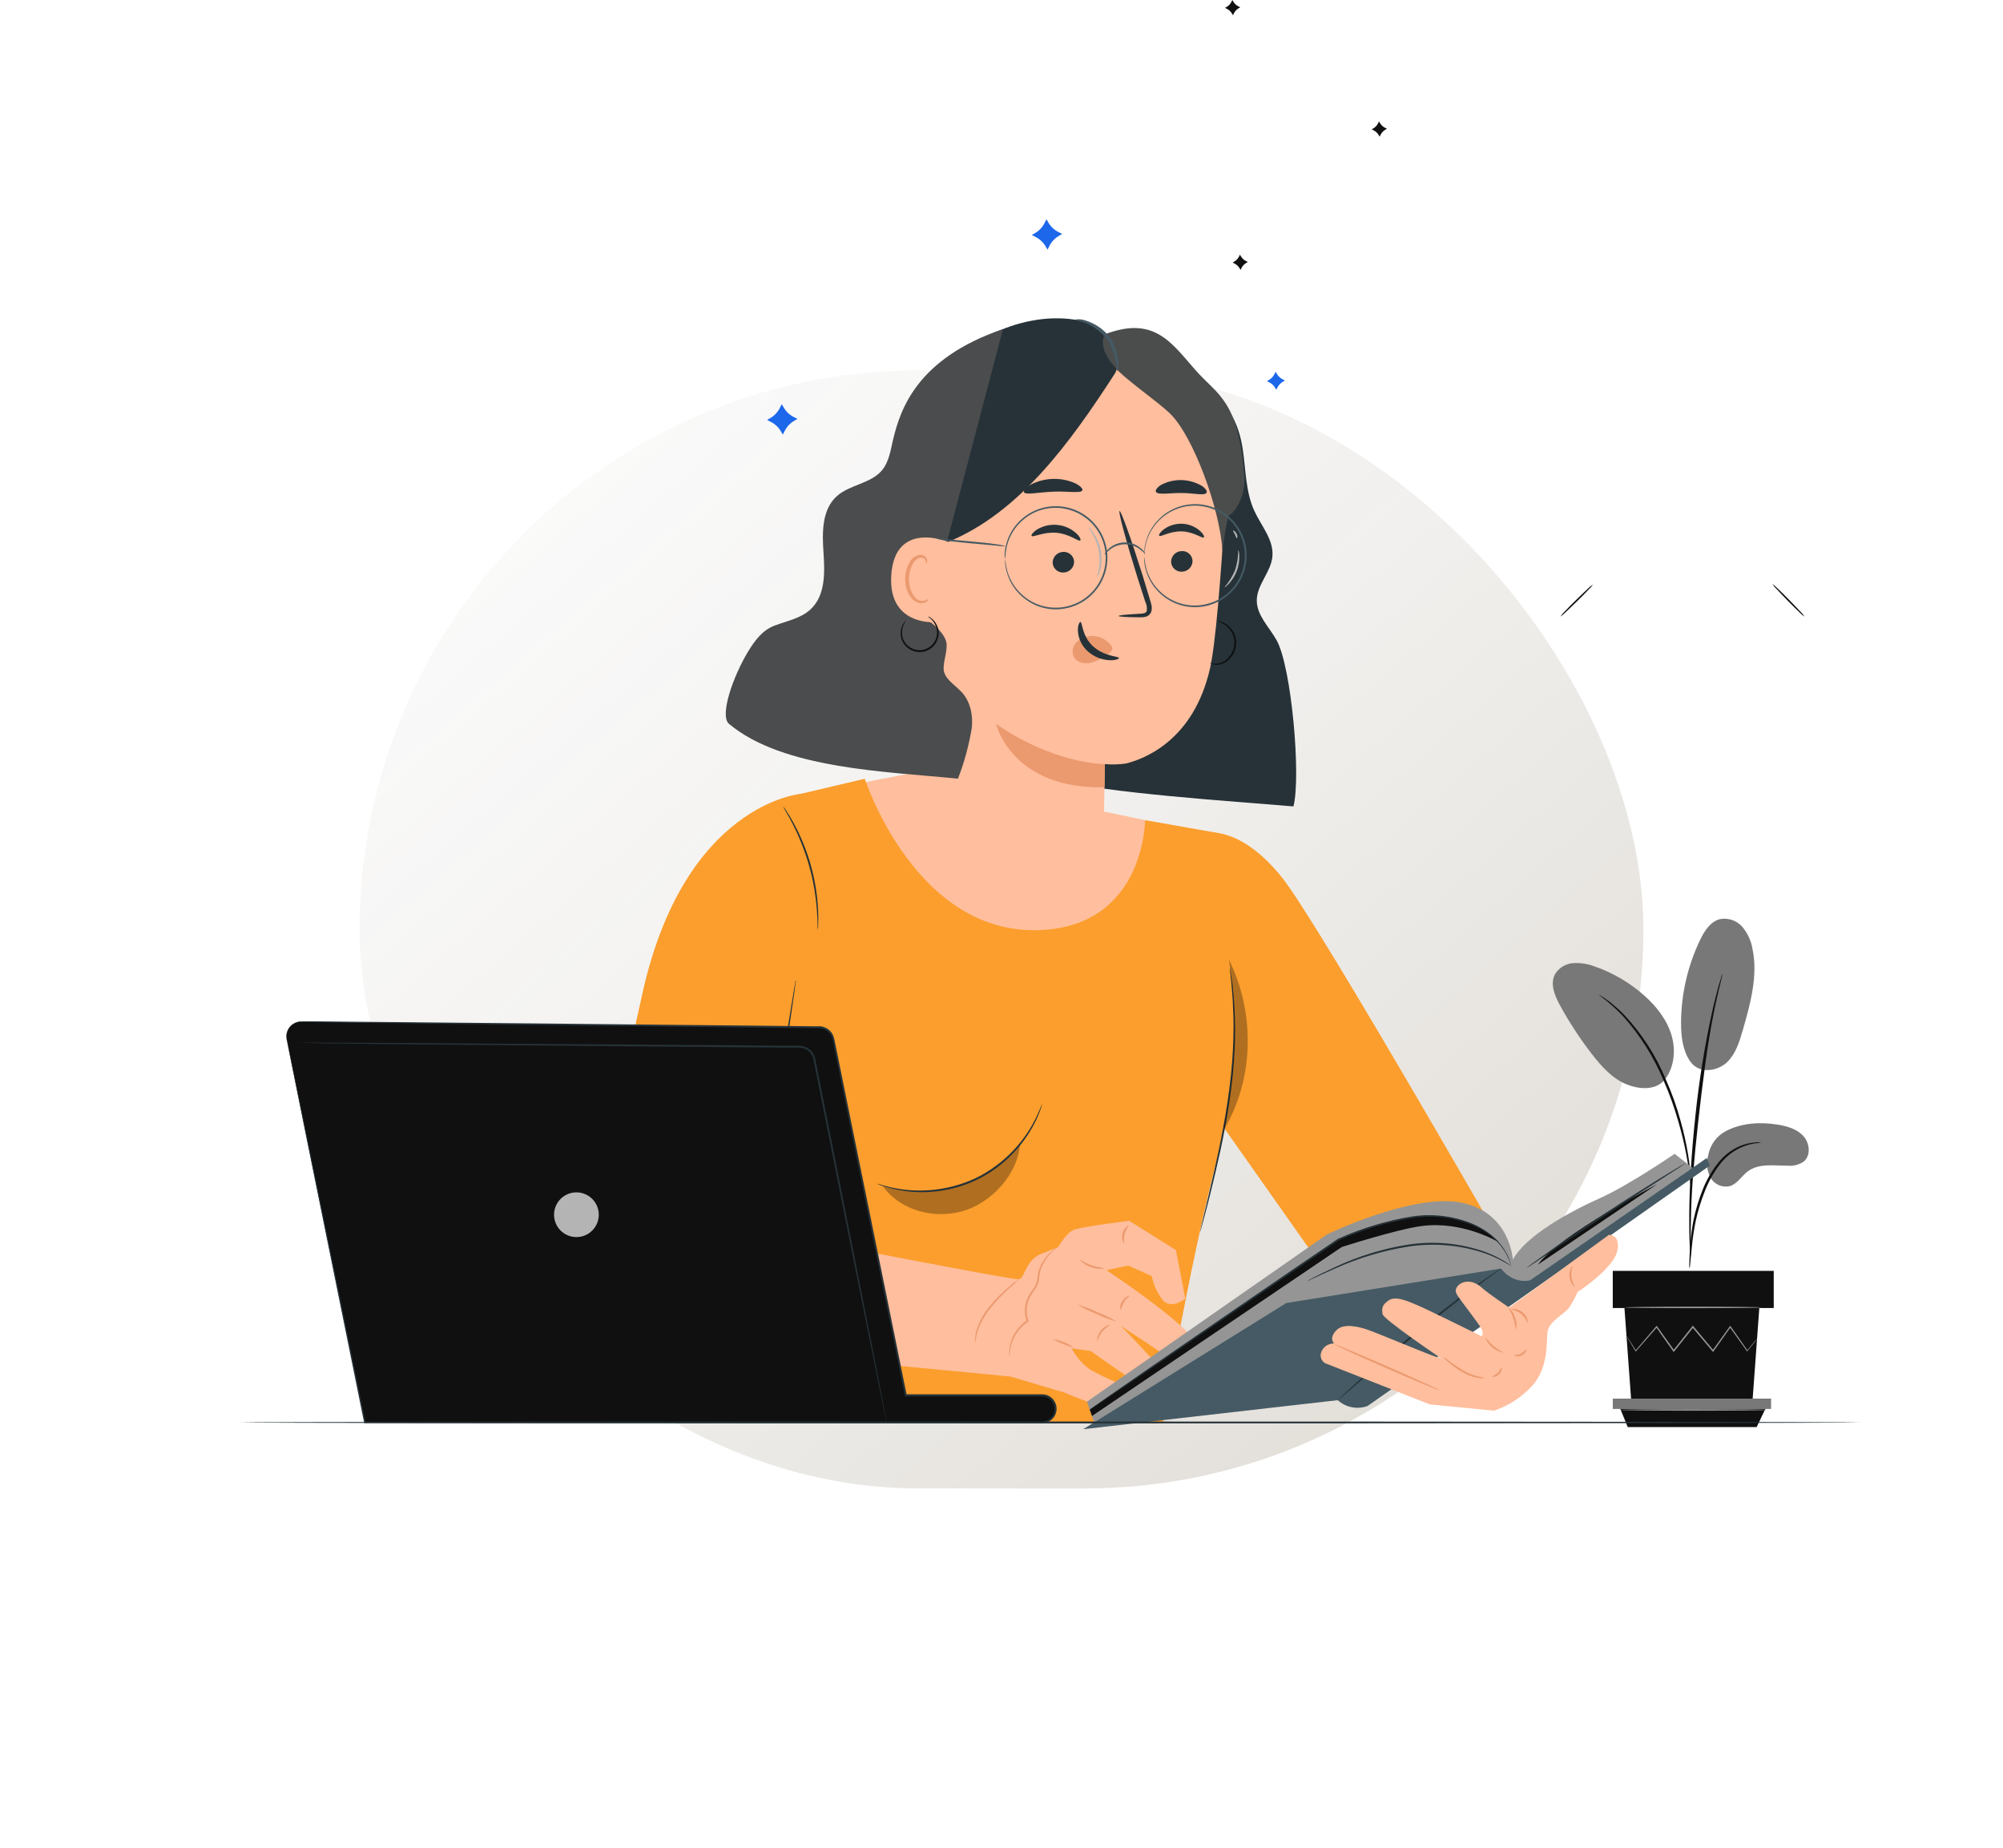 <svg width="557" height="514" viewBox="0 0 557 514" fill="none" xmlns="http://www.w3.org/2000/svg">
<g filter="url(#filter0_f_1138_944)">
<rect x="100" y="103" width="357" height="311" rx="155.5" fill="url(#paint0_linear_1138_944)" fill-opacity="0.81"/>
</g>
<path d="M480.001 314.561C484.381 312.301 489.531 312.011 494.391 312.811C497.001 313.241 499.721 314.021 501.501 315.991C503.281 317.961 503.611 321.401 501.581 323.081C500.264 323.976 498.675 324.38 497.091 324.221C493.291 324.221 489.091 323.511 486.031 325.801C484.291 327.101 483.141 329.271 481.031 329.911C479.994 330.151 478.908 330.048 477.936 329.617C476.963 329.186 476.158 328.45 475.641 327.521C474.656 325.61 474.437 323.396 475.031 321.331C475.281 319.895 475.86 318.538 476.722 317.363C477.584 316.189 478.706 315.23 480.001 314.561Z" fill="#787878"/>
<path d="M469.999 295.2C472.679 299.02 477.879 297.76 480.289 295.42C482.699 293.08 483.719 289.71 484.649 286.48C486.769 279.11 488.909 271.38 487.329 263.88C486.949 261.605 485.953 259.478 484.449 257.73C483.683 256.872 482.706 256.23 481.614 255.866C480.523 255.503 479.356 255.432 478.229 255.66C475.609 256.36 473.979 258.92 472.799 261.37C469.325 268.584 467.504 276.483 467.469 284.49C467.469 288.22 467.899 292.12 469.999 295.2Z" fill="#787878"/>
<path d="M462.646 300.68C465.556 297.24 466.106 292.2 464.806 287.88C463.506 283.56 460.596 279.88 457.226 276.88C453.258 273.362 448.646 270.645 443.646 268.88C441.709 268.109 439.628 267.768 437.546 267.88C436.502 267.938 435.489 268.251 434.595 268.791C433.7 269.332 432.952 270.083 432.416 270.98C430.986 273.7 432.356 276.98 433.846 279.7C436.455 284.453 439.435 288.994 442.756 293.28C445.436 296.73 448.496 300.13 452.566 301.69C456.636 303.25 460.876 303 462.996 300.2" fill="#787878"/>
<path d="M469.817 352.869C469.958 352.3 470.039 351.716 470.057 351.129C470.177 349.869 470.337 348.279 470.517 346.389C470.751 344.056 471.108 341.736 471.587 339.439C472.21 336.64 473.056 333.894 474.117 331.229C475.156 328.567 476.566 326.066 478.307 323.799C479.725 321.958 481.536 320.455 483.607 319.399C485.01 318.702 486.516 318.232 488.067 318.009C488.651 317.99 489.231 317.906 489.797 317.759C489.212 317.695 488.622 317.695 488.037 317.759C486.427 317.883 484.853 318.292 483.387 318.969C481.203 319.998 479.289 321.522 477.797 323.419C475.978 325.712 474.512 328.263 473.447 330.989C472.373 333.692 471.533 336.483 470.937 339.329C470.489 341.659 470.181 344.013 470.017 346.379C469.867 348.379 469.807 350.019 469.777 351.149C469.731 351.723 469.744 352.299 469.817 352.869Z" fill="#101010"/>
<path d="M470.15 349.22C470.18 348.954 470.18 348.685 470.15 348.42V346.11C470.15 344.11 470.15 341.22 470.25 337.64C470.43 330.49 471.04 322.8 472.25 311.95C473.38 301.75 474.89 289.88 476.48 282.16C476.82 280.4 477.17 278.82 477.48 277.44C477.79 276.06 478.06 274.86 478.31 273.89L478.85 271.65C478.929 271.39 478.976 271.121 478.99 270.85C478.872 271.093 478.778 271.348 478.71 271.61C478.53 272.19 478.31 272.92 478.04 273.82C477.77 274.72 477.44 275.96 477.09 277.35C476.74 278.74 476.35 280.3 475.98 282.05C474.004 291.177 472.518 300.403 471.53 309.69C470.34 320.57 469.8 330.46 469.75 337.63C469.75 341.22 469.75 344.12 469.88 346.12C469.88 347.06 469.98 347.82 470.02 348.42C470.027 348.691 470.071 348.96 470.15 349.22Z" fill="#101010"/>
<path d="M470.185 330.13C470.246 329.328 470.246 328.522 470.185 327.72C470.095 326.18 469.875 323.94 469.445 321.2C468.918 317.996 468.21 314.824 467.325 311.7C466.281 307.853 464.944 304.092 463.325 300.45C460.572 293.731 456.618 287.57 451.655 282.27C450.796 281.36 449.878 280.508 448.905 279.72C448.485 279.36 448.115 279.01 447.735 278.72L446.675 277.98C446.041 277.499 445.373 277.064 444.675 276.68C444.555 276.84 447.545 278.6 451.315 282.61C456.11 287.956 459.958 294.08 462.695 300.72C464.279 304.342 465.615 308.067 466.695 311.87C467.606 314.966 468.361 318.107 468.955 321.28C469.455 323.99 469.735 326.2 469.955 327.74C469.97 328.541 470.047 329.34 470.185 330.13Z" fill="#101010"/>
<path d="M451.734 363.811L453.644 390.021H487.314L489.234 363.811H451.734Z" fill="#101010"/>
<path d="M493.244 353.48H448.484V363.81H493.244V353.48Z" fill="#101010"/>
<path d="M448.484 389.01V391.88H450.584H492.504V389.01H448.484Z" fill="#787878"/>
<path d="M452.646 396.921L450.586 391.881H490.906L488.496 396.921H452.646Z" fill="#101010"/>
<path d="M488.606 372.371C488.606 372.371 488.556 372.461 488.446 372.621L487.946 373.281C487.466 373.891 486.816 374.741 485.946 375.791L485.856 375.901L485.776 375.791L480.996 369.121H481.276L476.526 375.841L476.376 376.051L476.216 375.851L470.586 369.161H470.906C470.816 369.291 470.706 369.421 470.596 369.551L465.596 375.861L465.436 376.071L465.276 375.851C463.566 373.441 461.976 371.181 460.536 369.141H460.806L454.966 375.801L454.856 375.921L454.776 375.781L452.946 372.711L452.476 371.891C452.419 371.8 452.372 371.702 452.336 371.601C452.336 371.601 452.406 371.681 452.536 371.861L453.046 372.651C453.516 373.381 454.166 374.391 454.976 375.651H454.786L460.546 368.911L460.686 368.741L460.816 368.921L465.606 375.611H465.286L470.286 369.291L470.596 368.901L470.756 368.701L470.916 368.901L476.526 375.611H476.216L481.006 368.931L481.146 368.731L481.286 368.931L485.996 375.661H485.826L487.826 373.211L488.376 372.581C488.444 372.502 488.521 372.432 488.606 372.371Z" fill="#959595"/>
<path d="M489.696 363.64C489.696 363.75 481.266 363.85 470.856 363.85C460.446 363.85 452.016 363.75 452.016 363.64C452.016 363.53 460.456 363.43 470.856 363.43C481.256 363.43 489.696 363.52 489.696 363.64Z" fill="#959595"/>
<path d="M491.395 392.161C491.395 392.281 482.235 392.371 470.925 392.371C459.615 392.371 450.445 392.281 450.445 392.161C450.445 392.041 459.615 391.951 470.925 391.951C482.235 391.951 491.395 392.001 491.395 392.161Z" fill="#959595"/>
<path d="M442.998 162.551C442.641 163.07 442.229 163.55 441.768 163.981C440.968 164.821 439.848 165.981 438.598 167.191C437.348 168.401 436.188 169.531 435.338 170.311C434.905 170.764 434.422 171.166 433.898 171.511C434.247 170.987 434.656 170.507 435.118 170.081C435.918 169.241 437.038 168.081 438.298 166.861C439.558 165.641 440.708 164.521 441.558 163.741C441.986 163.285 442.47 162.885 442.998 162.551Z" fill="#101010"/>
<path d="M492.859 162.42C493.382 162.773 493.862 163.186 494.289 163.65C495.129 164.44 496.289 165.56 497.499 166.82C498.709 168.08 499.839 169.22 500.619 170.07C501.077 170.503 501.48 170.99 501.819 171.52C501.294 171.17 500.814 170.757 500.389 170.29C499.549 169.5 498.389 168.37 497.169 167.12C495.949 165.87 494.829 164.7 494.049 163.85C493.595 163.424 493.196 162.944 492.859 162.42Z" fill="#101010"/>
<path d="M291 61L291.59 62C292.255 63.099 293.219 63.987 294.37 64.56L295.37 65.06L294.37 65.66C293.266 66.32 292.377 67.286 291.81 68.44L291.3 69.44L290.71 68.44C290.047 67.339 289.082 66.45 287.93 65.88L286.93 65.37L287.93 64.78C289.031 64.117 289.919 63.152 290.49 62L291 61Z" fill="#1C67EA"/>
<path d="M354.731 103.41L355.081 104C355.47 104.658 356.042 105.19 356.728 105.529L357.32 105.83L356.728 106.179C356.075 106.57 355.549 107.14 355.211 107.82L354.909 108.41L354.56 107.82C354.165 107.171 353.594 106.647 352.913 106.309L352.32 106.008L352.913 105.659C353.565 105.268 354.091 104.698 354.429 104.018L354.731 103.41Z" fill="#1C67EA"/>
<path d="M342.686 0L342.986 0.49C343.318 1.041 343.8 1.485 344.376 1.77L344.896 2.03L344.406 2.32C343.85 2.652 343.402 3.138 343.116 3.72L342.866 4.23L342.566 3.74C342.238 3.187 341.754 2.742 341.176 2.46L340.656 2.2L341.156 1.9C341.707 1.568 342.151 1.086 342.436 0.51L342.686 0Z" fill="#101010"/>
<path d="M383.483 33.779L383.773 34.269C384.108 34.821 384.594 35.265 385.173 35.549L385.683 35.809L385.193 36.099C384.642 36.435 384.198 36.92 383.913 37.499L383.653 38.009L383.363 37.519C383.028 36.968 382.542 36.524 381.963 36.239L381.453 35.979L381.943 35.689C382.494 35.354 382.938 34.868 383.223 34.289L383.483 33.779Z" fill="#101010"/>
<path d="M344.803 70.84L345.103 71.33C345.435 71.88 345.918 72.324 346.493 72.61L347.013 72.87L346.513 73.16C345.962 73.495 345.518 73.981 345.233 74.56L344.973 75.07L344.683 74.58C344.35 74.028 343.868 73.582 343.293 73.29L342.773 73.04L343.263 72.74C343.817 72.409 344.264 71.926 344.553 71.35L344.803 70.84Z" fill="#101010"/>
<path d="M217.39 112.41L217.98 113.41C218.636 114.525 219.602 115.425 220.76 116L221.76 116.51L220.76 117.1C219.659 117.763 218.771 118.728 218.2 119.88L217.69 120.88L217.1 119.88C216.435 118.781 215.471 117.893 214.32 117.32L213.32 116.81L214.32 116.22C215.422 115.557 216.31 114.592 216.88 113.44L217.39 112.41Z" fill="#1C67EA"/>
<path d="M235.521 218.52L256.831 214.41L297.711 223.79L318.431 228.11L318.731 256.42L272.511 264.93L241.321 255.69L229.531 238.34L235.521 218.52Z" fill="#FFBE9D"/>
<path d="M220.374 221.342L240.484 216.602C240.484 216.602 254.704 260.602 289.794 258.672C318.394 257.122 318.424 228.112 318.424 228.112L339.334 231.802C339.334 231.802 348.104 284.892 338.494 322.132C330.494 353.132 323.394 395.612 323.394 395.612H184.484L220.374 221.342Z" fill="#FB9E2D"/>
<path d="M424.147 357.371C424.147 357.371 366.857 257.001 356.547 244.121C345.257 230.021 336.247 231.651 336.247 231.651L330.188 299.261L378.897 368.371L390.508 372.561L424.147 357.371Z" fill="#FB9E2D"/>
<path d="M222.778 220.781C222.778 220.781 190.218 223.381 178.538 276.781C173.258 300.911 166.538 329.191 164.658 348.191C163.258 361.981 171.768 376.321 185.518 378.081L202.778 381.281C207.338 382.128 212.049 381.193 215.94 378.671C219.832 376.148 222.609 372.229 223.698 367.721L229.528 343.581L213.998 338.361L217.588 266.451L222.778 220.781Z" fill="#FB9E2D"/>
<path d="M341.994 269.121C342.071 269.362 342.121 269.61 342.144 269.861C342.234 270.401 342.334 271.121 342.474 272.011C342.544 272.481 342.614 273.011 342.704 273.571C342.794 274.131 342.824 274.761 342.884 275.431C343.024 276.761 343.184 278.281 343.254 279.971C343.496 283.923 343.522 287.886 343.334 291.841C343.101 296.682 342.62 301.509 341.894 306.301C341.144 311.401 340.204 316.221 339.254 320.581C338.304 324.941 337.354 328.851 336.544 332.131C335.734 335.411 335.024 338.041 334.544 339.861C334.304 340.731 334.114 341.431 333.964 341.951C333.904 342.196 333.827 342.437 333.734 342.671C333.755 342.421 333.798 342.173 333.864 341.931C333.984 341.391 334.154 340.691 334.354 339.811L336.194 332.001C336.964 328.711 337.884 324.801 338.794 320.441C339.704 316.081 340.644 311.271 341.394 306.181C342.144 301.091 342.654 296.181 342.864 291.771C343.074 287.361 343.094 283.311 342.864 279.951C342.864 278.271 342.684 276.751 342.574 275.411C342.524 274.751 342.474 274.131 342.434 273.551C342.394 272.971 342.304 272.471 342.254 271.991C342.154 271.101 342.084 270.381 342.024 269.841C341.998 269.602 341.988 269.361 341.994 269.121Z" fill="#263238"/>
<path d="M231.046 346.161C230.977 346.019 230.92 345.872 230.876 345.721C230.776 345.391 230.636 344.971 230.466 344.431L229.826 342.361C229.646 341.419 229.249 340.532 228.666 339.771C227.81 338.949 226.786 338.322 225.666 337.931C224.349 337.433 222.99 337.051 221.606 336.791C218.306 336.179 214.961 335.845 211.606 335.791H211.336V335.531L214.276 316.361C216.166 304.291 217.886 293.361 219.136 285.361C219.786 281.441 220.306 278.251 220.676 275.991C220.856 274.921 221.006 274.071 221.116 273.441C221.116 273.181 221.206 272.961 221.246 272.781C221.253 272.704 221.273 272.63 221.306 272.561C221.321 272.636 221.321 272.715 221.306 272.791C221.306 272.971 221.306 273.191 221.226 273.461C221.146 274.091 221.026 274.941 220.886 276.021C220.556 278.291 220.086 281.491 219.516 285.421C218.296 293.421 216.636 304.331 214.796 316.421C213.716 323.321 212.706 329.851 211.796 335.581L211.566 335.311C214.962 335.398 218.344 335.776 221.676 336.441C223.079 336.721 224.455 337.125 225.786 337.651C226.952 338.078 228.008 338.762 228.876 339.651C229.233 340.052 229.499 340.526 229.656 341.041L230.026 342.371C230.256 343.181 230.446 343.881 230.606 344.461C230.766 345.041 230.866 345.461 230.946 345.771C230.991 345.897 231.025 346.028 231.046 346.161Z" fill="#263238"/>
<path d="M186.195 354.32C186.227 353.865 186.315 353.415 186.455 352.98C186.77 351.775 187.191 350.6 187.715 349.47C189.421 345.693 192.079 342.425 195.43 339.986C198.78 337.548 202.707 336.022 206.825 335.56C208.059 335.409 209.304 335.369 210.545 335.44C211.004 335.446 211.46 335.503 211.905 335.61C210.234 335.62 208.565 335.723 206.905 335.92C202.881 336.475 199.056 338.016 195.771 340.407C192.485 342.797 189.842 345.962 188.075 349.62C187.365 351.152 186.738 352.721 186.195 354.32Z" fill="#263238"/>
<path d="M193.727 327.74C193.981 327.675 194.244 327.652 194.507 327.67C195.225 327.657 195.943 327.69 196.657 327.77C199.018 328.008 201.332 328.587 203.527 329.49C205.721 330.398 207.775 331.614 209.627 333.1C210.188 333.544 210.719 334.025 211.217 334.54C211.567 334.91 211.757 335.12 211.727 335.15C211.697 335.18 210.847 334.45 209.407 333.39C205.63 330.623 201.237 328.818 196.607 328.13C194.837 327.87 193.727 327.83 193.727 327.74Z" fill="#263238"/>
<path d="M227.428 258.671C227.362 258.197 227.339 257.719 227.358 257.241C227.358 256.321 227.298 255.001 227.178 253.371C226.878 249.118 226.147 244.907 224.998 240.801C223.832 236.702 222.261 232.729 220.308 228.941C219.548 227.491 218.908 226.331 218.438 225.551C218.174 225.152 217.947 224.73 217.758 224.291C218.077 224.647 218.362 225.032 218.608 225.441C219.138 226.201 219.828 227.331 220.608 228.771C224.77 236.324 227.131 244.736 227.508 253.351C227.578 254.991 227.568 256.351 227.508 257.241C227.528 257.719 227.502 258.198 227.428 258.671Z" fill="#263238"/>
<g opacity="0.3">
<path d="M340.516 313.91C348.816 299.84 348.996 281.56 341.746 266.91C344.077 282.519 343.576 298.42 340.266 313.85" fill="black"/>
</g>
<g opacity="0.3">
<path d="M266.615 329.821C260.315 331.671 251.615 332.121 245.445 329.821C250.255 336.651 259.525 339.121 267.565 336.901C275.605 334.681 283.025 326.631 283.645 318.301C279.755 323.561 272.925 328.001 266.615 329.821Z" fill="black"/>
</g>
<path d="M289.794 307.1C289.765 307.292 289.715 307.479 289.644 307.66C289.524 308.02 289.384 308.57 289.104 309.23C288.375 311.141 287.468 312.979 286.394 314.72C284.811 317.316 282.899 319.696 280.704 321.8C275.321 327.041 268.371 330.377 260.914 331.3C257.9 331.691 254.848 331.691 251.834 331.3C249.799 331.047 247.79 330.608 245.834 329.99C245.134 329.78 244.624 329.55 244.264 329.42C244.082 329.358 243.904 329.281 243.734 329.19C244.461 329.353 245.178 329.554 245.884 329.79C254.351 332.144 263.381 331.396 271.344 327.68C279.228 323.804 285.457 317.225 288.894 309.14C289.474 307.84 289.744 307.08 289.794 307.1Z" fill="#263238"/>
<path d="M219.559 377.111C219.559 377.111 219.489 377.221 219.309 377.381C219.057 377.632 218.786 377.863 218.499 378.071C217.453 378.852 216.293 379.465 215.059 379.891C213.225 380.501 211.311 380.838 209.379 380.891C207.043 380.965 204.704 380.882 202.379 380.641C197.379 380.211 192.939 379.481 189.729 378.911C188.119 378.621 186.819 378.371 185.929 378.181C185.455 378.117 184.989 378.003 184.539 377.841C185.015 377.849 185.49 377.895 185.959 377.981L189.789 378.541C193.009 379.031 197.469 379.691 202.429 380.121C204.754 380.362 207.092 380.458 209.429 380.411C211.322 380.372 213.2 380.069 215.009 379.511C216.637 378.944 218.171 378.135 219.559 377.111Z" fill="#263238"/>
<path d="M332.498 114L336.608 110C342.078 112.38 344.608 118.73 345.538 124.63C346.468 130.53 346.328 136.73 348.838 142.15C350.758 146.32 354.248 150.15 353.838 154.76C353.448 159.11 349.508 162.63 349.488 167C349.488 171.21 352.988 174.44 355.028 178.12C359.158 185.57 361.838 216.05 359.678 224.3C341.508 222.73 309.328 220.79 291.148 216.61C295.938 185.29 316.108 141.09 332.498 114Z" fill="#263238"/>
<path d="M340.63 141.921C341.89 120.631 326.43 101.151 304.88 98.581C282.01 95.861 261.78 112.241 259.88 134.521L254.52 224.461C254.422 226.199 254.908 227.92 255.9 229.351C261.18 237.071 270.74 243.111 279.29 244.301C287.56 245.451 295.95 243.301 302.99 239.381C304.158 238.72 305.132 237.765 305.815 236.611C306.497 235.456 306.865 234.142 306.88 232.801L307.25 212.671C307.249 212.653 307.251 212.636 307.257 212.619C307.263 212.603 307.272 212.588 307.285 212.575C307.297 212.563 307.312 212.553 307.329 212.547C307.345 212.541 307.363 212.539 307.38 212.541C309.264 212.683 311.157 212.629 313.03 212.381C318.35 211.081 331.92 205.861 336.48 185.941C338 179.341 339.52 160.591 340.63 141.921Z" fill="#FFBE9D"/>
<path d="M311.047 171.33C311.047 171.13 313.277 170.91 316.887 170.71C317.797 170.71 318.667 170.56 318.887 169.96C319.021 169.043 318.867 168.107 318.447 167.28L316.207 160.28C313.107 150.36 310.927 142.23 311.327 142.12C311.727 142.01 314.577 149.94 317.677 159.86C318.417 162.31 319.127 164.64 319.807 166.86C320.087 167.86 320.597 169.08 320.047 170.39C319.894 170.696 319.673 170.962 319.4 171.168C319.128 171.374 318.812 171.515 318.477 171.58C317.967 171.682 317.446 171.719 316.927 171.69C313.287 171.67 311.057 171.53 311.047 171.33Z" fill="#263238"/>
<path d="M334.751 149.45C334.361 149.88 332.001 147.9 328.621 147.8C325.241 147.7 322.721 149.47 322.361 149.01C322.181 148.8 322.591 148.01 323.691 147.19C325.144 146.146 326.902 145.612 328.691 145.67C330.478 145.732 332.192 146.39 333.561 147.54C334.611 148.44 335.001 149.26 334.751 149.45Z" fill="#263238"/>
<path d="M300.412 150.311C299.952 150.741 297.492 148.511 293.802 148.191C290.112 147.871 287.242 149.561 286.872 149.061C286.692 148.831 287.192 148.061 288.442 147.241C290.116 146.249 292.064 145.815 294.002 146.001C295.941 146.173 297.773 146.97 299.222 148.271C300.312 149.241 300.632 150.121 300.412 150.311Z" fill="#263238"/>
<path d="M307.244 212.531C307.244 212.531 293.464 212.681 276.984 201.361C276.984 201.361 281.244 219.541 307.134 218.971L307.244 212.531Z" fill="#EB996E"/>
<path d="M309.001 179.631C308.374 178.746 307.534 178.032 306.559 177.555C305.584 177.078 304.506 176.853 303.421 176.901C302.639 176.912 301.866 177.081 301.15 177.397C300.433 177.713 299.788 178.17 299.251 178.741C298.739 179.287 298.411 179.98 298.313 180.723C298.214 181.465 298.35 182.22 298.701 182.881C299.571 184.271 301.551 184.721 303.281 184.361C304.995 183.892 306.599 183.09 308.001 182.001C308.418 181.734 308.784 181.396 309.081 181.001C309.222 180.816 309.305 180.594 309.319 180.363C309.333 180.132 309.278 179.901 309.161 179.701" fill="#EB996E"/>
<path d="M300.446 173C301.026 173 300.796 176.8 303.916 179.72C307.036 182.64 311.166 182.5 311.166 183.03C311.166 183.28 310.166 183.71 308.466 183.63C306.212 183.505 304.071 182.604 302.406 181.08C300.82 179.63 299.865 177.616 299.746 175.47C299.696 173.88 300.186 173 300.446 173Z" fill="#263238"/>
<path d="M300.994 136.371C300.574 137.291 297.064 136.581 292.874 136.751C288.684 136.921 285.234 137.751 284.734 136.901C284.524 136.471 285.164 135.631 286.594 134.811C288.496 133.82 290.596 133.27 292.739 133.201C294.882 133.132 297.013 133.545 298.974 134.411C300.424 135.131 301.134 135.931 300.994 136.371Z" fill="#263238"/>
<path d="M335.48 137.12C334.76 137.92 331.91 137.12 328.48 137.12C325.05 137.12 322.17 137.69 321.48 136.86C321.18 136.46 321.63 135.66 322.89 134.86C324.635 133.945 326.582 133.488 328.551 133.53C330.52 133.572 332.446 134.112 334.15 135.1C335.39 135.91 335.8 136.73 335.48 137.12Z" fill="#263238"/>
<path d="M307.999 94.081C306.139 90.921 302.689 89.481 298.829 88.901C283.069 86.511 265.489 96.001 256.659 109.261C247.829 122.521 247.359 142.311 253.819 156.871L263.649 150.731C283.379 142.591 297.309 123.581 309.999 103.941C311.769 101.271 309.649 96.831 307.999 94.081Z" fill="#263238"/>
<path d="M332.275 102.751C325.685 95.251 320.895 87.751 307.215 92.991C305.215 96.821 309.215 101.791 312.655 104.691C317.655 108.951 321.945 111.821 325.205 114.871C331.785 121.021 339.265 141.711 339.915 153.001C339.915 153.711 341.165 143.311 341.915 143.201C342.835 143.061 346.545 138.521 346.035 132.321C344.275 111.131 338.865 110.241 332.275 102.751Z" fill="#4B4C4C"/>
<path d="M298.867 88.901C299.895 88.701 300.958 88.791 301.937 89.161C304.358 89.904 306.516 91.323 308.157 93.251C308.626 93.793 309.041 94.379 309.397 95.001C309.708 95.602 309.95 96.236 310.117 96.891C310.474 97.947 310.745 99.031 310.927 100.131C311.197 102.061 310.737 103.231 310.637 103.201C310.537 103.171 310.687 102.021 310.267 100.251C309.99 99.204 309.656 98.172 309.267 97.161C309.09 96.57 308.855 95.997 308.567 95.451C308.229 94.878 307.841 94.336 307.407 93.831C305.859 92.037 303.9 90.644 301.697 89.771C299.997 89.161 298.847 89.061 298.867 88.901Z" fill="#455A64"/>
<path d="M331.625 156.001C331.626 156.768 331.334 157.506 330.807 158.064C330.281 158.622 329.561 158.957 328.795 159.001C328.415 159.036 328.031 158.996 327.667 158.881C327.302 158.766 326.965 158.58 326.673 158.334C326.381 158.087 326.142 157.784 325.969 157.444C325.796 157.103 325.693 156.732 325.665 156.351C325.646 155.572 325.93 154.816 326.458 154.243C326.986 153.67 327.717 153.325 328.495 153.281C328.881 153.244 329.271 153.286 329.64 153.404C330.01 153.522 330.351 153.714 330.644 153.969C330.937 154.223 331.175 154.535 331.343 154.884C331.512 155.233 331.608 155.613 331.625 156.001Z" fill="#263238"/>
<path d="M298.688 156.161C298.707 156.941 298.423 157.697 297.894 158.27C297.366 158.843 296.636 159.188 295.858 159.231C295.478 159.268 295.095 159.229 294.73 159.116C294.366 159.002 294.028 158.817 293.736 158.571C293.445 158.325 293.205 158.023 293.032 157.683C292.859 157.343 292.755 156.972 292.728 156.591C292.706 155.811 292.989 155.052 293.517 154.477C294.046 153.902 294.778 153.555 295.558 153.511C295.938 153.474 296.322 153.514 296.687 153.628C297.052 153.742 297.391 153.928 297.683 154.175C297.974 154.422 298.214 154.725 298.386 155.067C298.559 155.408 298.661 155.78 298.688 156.161Z" fill="#263238"/>
<path d="M208.048 181.191C209.908 178.131 212.048 175.251 215.448 173.981C218.848 172.711 222.708 171.981 225.378 169.501C229.568 165.651 229.378 159.251 228.998 153.671C228.618 148.091 228.518 141.671 232.798 137.921C236.378 134.791 242.068 134.511 245.168 130.921C247.238 128.531 247.648 125.231 248.368 122.181C250.368 114.011 254.838 99.741 278.918 91.531L257.618 172.471C259.208 172.921 263.008 176.541 263.218 178.991C263.408 181.281 262.418 183.601 262.398 185.901C262.398 188.711 265.458 190.391 267.398 192.471C269.858 195.121 270.618 198.941 270.238 202.471C269.45 207.296 268.159 212.025 266.388 216.581C246.628 214.581 217.788 213.941 202.728 201.341C199.998 199.061 203.908 188.001 208.048 181.191Z" fill="#4B4C4D"/>
<path d="M263.687 150.73C263.317 150.53 248.767 144.73 247.837 160.08C246.907 175.43 262.477 173.15 262.527 172.72C262.577 172.29 263.687 150.73 263.687 150.73Z" fill="#FFBE9D"/>
<path d="M258.205 166.641C258.135 166.581 257.925 166.811 257.455 166.981C256.805 167.219 256.087 167.194 255.455 166.911C253.875 166.211 252.665 163.561 252.755 160.801C252.806 159.486 253.147 158.199 253.755 157.031C253.929 156.562 254.214 156.142 254.585 155.806C254.955 155.47 255.401 155.229 255.885 155.101C256.197 155.039 256.521 155.088 256.8 155.239C257.08 155.391 257.297 155.636 257.415 155.931C257.595 156.371 257.475 156.671 257.555 156.701C257.635 156.731 257.905 156.461 257.815 155.821C257.757 155.435 257.566 155.081 257.275 154.821C256.874 154.476 256.353 154.303 255.825 154.341C255.189 154.426 254.585 154.672 254.072 155.058C253.559 155.443 253.154 155.954 252.895 156.541C252.164 157.831 251.759 159.279 251.715 160.761C251.625 163.851 253.025 166.831 255.205 167.601C255.608 167.748 256.039 167.8 256.465 167.755C256.891 167.71 257.302 167.569 257.665 167.341C258.155 167.001 258.255 166.671 258.205 166.641Z" fill="#EB996E"/>
<path d="M318.141 154.741C318.222 153.587 318.386 152.441 318.631 151.311C319.093 149.419 319.945 147.646 321.132 146.102C322.319 144.559 323.814 143.28 325.523 142.348C327.232 141.415 329.117 140.849 331.057 140.686C332.997 140.523 334.95 140.766 336.791 141.401C338.058 141.828 339.252 142.449 340.331 143.241C341.482 144.037 342.496 145.016 343.331 146.141C345.122 148.487 346.115 151.346 346.161 154.298C346.208 157.25 345.307 160.139 343.591 162.541C342.798 163.689 341.825 164.702 340.711 165.541C339.66 166.369 338.486 167.027 337.231 167.491C334.91 168.384 332.393 168.64 329.941 168.231C327.802 167.878 325.777 167.024 324.031 165.741C321.474 163.881 319.618 161.214 318.761 158.171C318.485 157.045 318.284 155.903 318.161 154.751C318.156 154.827 318.156 154.904 318.161 154.981C318.161 155.171 318.161 155.391 318.161 155.661C318.169 156.026 318.206 156.391 318.271 156.751C318.326 157.247 318.419 157.739 318.551 158.221C319.353 161.352 321.207 164.112 323.801 166.041C325.722 167.478 327.975 168.406 330.351 168.738C332.727 169.071 335.149 168.796 337.391 167.941C340.052 166.935 342.353 165.159 344.001 162.841C345.784 160.352 346.72 157.357 346.671 154.296C346.623 151.235 345.592 148.271 343.731 145.841C342.864 144.681 341.818 143.669 340.631 142.841C339.522 142.045 338.298 141.424 337.001 141.001C334.733 140.217 332.305 140.02 329.941 140.427C327.577 140.835 325.355 141.833 323.481 143.331C320.944 145.343 319.178 148.168 318.481 151.331C318.366 151.818 318.286 152.312 318.241 152.811C318.192 153.175 318.168 153.543 318.171 153.911C318.171 154.181 318.171 154.401 318.171 154.581C318.158 154.633 318.148 154.687 318.141 154.741Z" fill="#455A64"/>
<path d="M279.498 155.361C279.579 154.208 279.739 153.062 279.978 151.931C280.73 148.863 282.491 146.138 284.978 144.191C286.685 142.853 288.682 141.935 290.808 141.511C293.247 141.029 295.77 141.205 298.118 142.021C299.384 142.453 300.578 143.073 301.658 143.861C302.808 144.66 303.821 145.639 304.658 146.761C306.448 149.106 307.44 151.962 307.488 154.912C307.537 157.861 306.64 160.748 304.928 163.151C304.131 164.299 303.156 165.311 302.038 166.151C300.988 166.979 299.813 167.638 298.558 168.101C296.238 168.995 293.721 169.25 291.268 168.841C289.133 168.488 287.111 167.635 285.368 166.351C282.81 164.491 280.95 161.825 280.088 158.781C279.813 157.656 279.616 156.513 279.498 155.361C279.488 155.437 279.488 155.515 279.498 155.591C279.498 155.771 279.498 156.001 279.498 156.271C279.498 156.637 279.531 157.001 279.598 157.361C279.652 157.858 279.749 158.35 279.888 158.831C280.683 161.966 282.538 164.729 285.138 166.651C286.907 167.979 288.962 168.876 291.138 169.271C293.668 169.707 296.268 169.458 298.668 168.551C301.334 167.553 303.637 165.776 305.278 163.451C307.061 160.963 307.998 157.967 307.949 154.906C307.901 151.846 306.87 148.881 305.008 146.451C303.288 144.184 300.931 142.481 298.238 141.561C295.809 140.731 293.202 140.568 290.688 141.091C288.011 141.641 285.55 142.952 283.599 144.866C281.648 146.779 280.29 149.215 279.688 151.881C279.564 152.366 279.484 152.861 279.448 153.361C279.389 153.724 279.366 154.093 279.378 154.461V155.131C279.401 155.215 279.442 155.294 279.498 155.361Z" fill="#455A64"/>
<path d="M307.102 154.311C307.182 154.361 307.582 153.711 308.512 152.961C309.704 151.973 311.197 151.419 312.745 151.392C314.294 151.365 315.805 151.865 317.032 152.811C318.032 153.521 318.412 154.161 318.482 154.101C318.233 153.47 317.81 152.922 317.262 152.521C316.009 151.425 314.393 150.835 312.729 150.866C311.064 150.898 309.472 151.549 308.262 152.691C307.731 153.112 307.329 153.673 307.102 154.311Z" fill="#455A64"/>
<path d="M260.164 149.75C261.084 150.042 262.033 150.237 262.994 150.33C264.764 150.61 267.214 150.87 269.914 151.11L276.844 151.73C277.794 151.877 278.753 151.95 279.714 151.95C278.794 151.656 277.845 151.458 276.884 151.36C275.124 151.09 272.674 150.83 269.964 150.59L263.044 149.97C262.092 149.818 261.128 149.744 260.164 149.75Z" fill="#455A64"/>
<path d="M340.461 163.39C341.709 161.948 342.721 160.318 343.461 158.56C344.042 156.74 344.335 154.84 344.331 152.93C344.553 153.468 344.656 154.048 344.631 154.63C344.667 156.03 344.436 157.425 343.951 158.74C343.467 160.054 342.734 161.263 341.791 162.3C341.061 163.08 340.501 163.44 340.461 163.39Z" fill="#B4B4B4"/>
<path d="M342.882 147.591C342.962 147.471 343.532 147.761 343.882 148.441C344.232 149.121 344.082 149.741 343.942 149.731C343.802 149.721 343.682 149.211 343.412 148.661C343.142 148.111 342.792 147.701 342.882 147.591Z" fill="#B4B4B4"/>
<path d="M305.156 160.36C305.076 160.36 305.356 159.56 305.586 158.27C306.176 154.886 305.526 151.404 303.756 148.46C303.086 147.34 302.546 146.72 302.606 146.66C303.195 147.09 303.692 147.634 304.066 148.26C305.07 149.714 305.761 151.361 306.093 153.097C306.425 154.832 306.392 156.618 305.996 158.34C305.855 159.063 305.57 159.75 305.156 160.36Z" fill="#B4B4B4"/>
<path d="M252 172.51C252 172.51 251.79 172.81 251.49 173.36C251.06 174.141 250.833 175.018 250.83 175.91C250.814 176.556 250.932 177.199 251.176 177.798C251.42 178.397 251.786 178.939 252.25 179.39C252.809 179.946 253.492 180.361 254.243 180.603C254.994 180.845 255.791 180.905 256.57 180.78C257.344 180.62 258.07 180.284 258.691 179.796C259.312 179.309 259.812 178.683 260.15 177.97C260.423 177.383 260.574 176.748 260.593 176.101C260.612 175.454 260.499 174.811 260.26 174.21C259.944 173.378 259.429 172.636 258.76 172.05C258.28 171.64 257.96 171.47 257.98 171.43C258.31 171.514 258.618 171.672 258.88 171.89C259.643 172.444 260.238 173.199 260.6 174.07C260.89 174.714 261.04 175.413 261.04 176.12C261.04 176.826 260.89 177.525 260.6 178.17C260.256 178.973 259.718 179.679 259.033 180.223C258.349 180.768 257.541 181.133 256.68 181.288C255.82 181.443 254.934 181.381 254.104 181.109C253.273 180.837 252.522 180.363 251.92 179.73C251.422 179.23 251.035 178.63 250.785 177.97C250.535 177.31 250.428 176.604 250.47 175.9C250.504 174.958 250.799 174.045 251.32 173.26C251.67 172.71 252 172.49 252 172.51Z" fill="#101010"/>
<path d="M336.47 184.311C337.316 184.65 338.249 184.706 339.13 184.471C340.072 184.207 340.921 183.684 341.58 182.961C342.392 182.084 342.94 180.996 343.16 179.821C343.389 178.646 343.242 177.428 342.74 176.341C342.328 175.45 341.716 174.666 340.95 174.051C340.211 173.511 339.404 173.07 338.55 172.741C338.804 172.718 339.061 172.753 339.3 172.841C339.976 173.029 340.613 173.337 341.18 173.751C342.029 174.375 342.715 175.195 343.18 176.141C343.751 177.31 343.927 178.634 343.68 179.911C343.435 181.188 342.824 182.366 341.92 183.301C341.187 184.066 340.244 184.598 339.21 184.831C338.517 184.995 337.792 184.957 337.12 184.721C336.65 184.531 336.45 184.331 336.47 184.311Z" fill="#101010"/>
<path d="M281 382.871L295.83 387.261C295.83 387.261 304.01 390.771 307.99 391.681C312.93 392.811 316.3 391.281 316.48 388.531C316.66 385.781 312.82 385.431 312.82 385.431C309.556 384.187 306.382 382.721 303.32 381.041C301.097 379.496 299.279 377.438 298.02 375.041L303.32 375.771C303.32 375.771 314.47 383.771 318.67 386.191C322.87 388.611 323.79 384.361 324.15 383.081C324.51 381.801 311.73 368.831 311.73 368.831C311.73 368.831 323.97 376.691 326.16 378.651C328.35 380.611 331.65 381.251 332.38 379.981C333.11 378.711 335.12 378.701 332.38 373.281C329.64 367.861 307.71 353.281 307.71 353.281L313.71 352.001L320.29 354.931C320.748 357.188 321.682 359.323 323.03 361.191C325.4 364.711 329.61 361.191 329.61 361.191L327 347.691L314 339.551C314 339.551 300.48 341.201 298.47 342.111C296.46 343.021 294.26 346.851 294.26 346.851L290.61 348.331C284.94 349.971 285.13 355.641 283.3 355.821C281.47 356.001 228.13 345.601 228.13 345.601L223.3 344.341C215.3 350.411 212.11 360.441 210.7 369.341C210.7 369.341 209.23 373.701 210.7 376.101L281 382.871Z" fill="#FFBE9D"/>
<path d="M271.205 373.38C271.142 373.094 271.125 372.801 271.155 372.51C271.151 372.174 271.182 371.839 271.245 371.51C271.292 371.056 271.379 370.608 271.505 370.17C272.256 367.645 273.527 365.305 275.235 363.3C276.894 361.284 278.743 359.433 280.755 357.77C281.553 357.043 282.42 356.396 283.345 355.84C282.605 356.606 281.821 357.327 280.995 358C279.072 359.723 277.28 361.589 275.635 363.58C273.975 365.542 272.696 367.797 271.865 370.23C271.275 372.14 271.315 373.39 271.205 373.38Z" fill="#EB996E"/>
<path d="M294.304 346.852C294.304 346.852 293.864 347.082 293.184 347.632C292.236 348.432 291.417 349.373 290.754 350.422C290.276 351.13 289.867 351.884 289.534 352.672C289.227 353.598 289.032 354.558 288.954 355.532C288.817 356.663 288.412 357.747 287.774 358.692C287.05 359.606 286.455 360.616 286.004 361.692C285.319 363.509 285.319 365.514 286.004 367.332L286.074 367.522L285.904 367.632C283.586 369.129 281.907 371.435 281.194 374.102C280.948 375.153 280.798 376.224 280.744 377.302C280.663 377.022 280.629 376.732 280.644 376.442C280.633 375.631 280.721 374.821 280.904 374.032C281.542 371.23 283.241 368.786 285.644 367.212L285.544 367.512C284.82 365.577 284.82 363.446 285.544 361.512C286.005 360.405 286.625 359.37 287.384 358.442C287.992 357.546 288.376 356.517 288.504 355.442C288.625 353.536 289.322 351.712 290.504 350.212C291.21 349.149 292.097 348.218 293.124 347.462C293.401 347.253 293.703 347.082 294.024 346.952C294.113 346.906 294.207 346.873 294.304 346.852Z" fill="#EB996E"/>
<path d="M307.148 352.831C305.869 352.997 304.568 352.859 303.352 352.428C302.136 351.997 301.038 351.286 300.148 350.351C300.248 350.231 301.588 351.261 303.518 351.931C305.448 352.601 307.148 352.681 307.148 352.831Z" fill="#EB996E"/>
<path d="M310.565 367.6C308.634 367.058 306.756 366.342 304.955 365.46C303.084 364.741 301.277 363.865 299.555 362.84C301.481 363.396 303.357 364.112 305.165 364.98C307.036 365.698 308.842 366.575 310.565 367.6Z" fill="#EB996E"/>
<path d="M298.539 374.901C296.598 374.243 294.701 373.461 292.859 372.561C293.903 372.607 294.925 372.873 295.859 373.341C296.856 373.659 297.771 374.191 298.539 374.901Z" fill="#EB996E"/>
<path d="M308.732 368.551C307.871 369.013 307.114 369.646 306.506 370.411C305.899 371.176 305.455 372.058 305.202 373.001C305.132 373.001 305.072 372.651 305.202 372.091C305.343 371.357 305.659 370.669 306.121 370.082C306.584 369.496 307.181 369.029 307.862 368.721C308.352 368.511 308.712 368.491 308.732 368.551Z" fill="#EB996E"/>
<path d="M314.087 360.441C314.147 360.581 313.167 361.081 312.507 362.201C312.171 362.912 311.891 363.647 311.667 364.401C311.525 363.988 311.488 363.547 311.558 363.116C311.627 362.685 311.802 362.278 312.067 361.931C312.827 360.651 314.067 360.301 314.087 360.441Z" fill="#EB996E"/>
<path d="M312.574 345.751C312.524 345.751 312.324 345.521 312.174 345.041C311.994 344.386 311.994 343.696 312.174 343.041C312.348 342.395 312.694 341.807 313.174 341.341C313.534 340.991 313.834 340.871 313.864 340.921C313.387 341.619 313.001 342.375 312.714 343.171C312.565 344.022 312.518 344.888 312.574 345.751Z" fill="#EB996E"/>
<path d="M420.688 350.35C420.688 350.35 420.018 337.23 406.418 334.51C392.818 331.79 368.998 343.35 368.998 343.35L302.258 389.86L304.258 395.61L371.998 386.17L378.198 388.55L425.778 357.29L470.678 324.83L465.678 320.92C465.678 320.92 453.098 329.59 444.778 333.32C436.458 337.05 424.428 343.59 420.688 350.35Z" fill="#959595"/>
<path d="M301.227 397.511L357.707 362.421L417.417 352.831C417.417 352.831 420.417 357.171 425.487 356.111L474.587 322.111L475.517 324.161L380.297 391.061C378.898 391.572 377.387 391.691 375.926 391.406C374.465 391.12 373.11 390.441 372.007 389.441L301.227 397.511Z" fill="#455A64"/>
<path d="M417.418 352.83C417.282 352.977 417.128 353.105 416.958 353.21L415.578 354.21C414.378 355.07 412.648 356.32 410.578 357.9C406.338 361.05 400.578 365.54 394.358 370.63C388.138 375.72 382.548 380.45 378.548 383.9L373.778 388L372.478 389.1C372.337 389.24 372.179 389.361 372.008 389.46C372.008 389.46 372.128 389.3 372.408 389.03L373.638 387.85C374.718 386.85 376.288 385.39 378.268 383.64C382.208 380.12 387.738 375.36 393.988 370.25C400.238 365.14 405.988 360.7 410.318 357.62C412.458 356.07 414.228 354.87 415.468 354.06L416.898 353.14C417.061 353.021 417.235 352.917 417.418 352.83Z" fill="#263238"/>
<path d="M416.807 345.53C411.397 339.72 402.877 337.65 394.957 338.27C387.037 338.89 379.527 341.84 372.137 344.77L303.047 392.06L303.667 393.84L373.127 346.84C373.127 346.84 388.647 341.84 395.517 340.98C406.997 339.55 416.807 345.53 416.807 345.53Z" fill="#101010"/>
<path d="M427.648 351.75L460.868 329.34C460.868 329.34 433.648 343.5 427.648 351.75Z" fill="#101010"/>
<path d="M303.047 392.061C303.132 391.975 303.226 391.897 303.327 391.831L304.187 391.221L307.497 388.891L319.737 380.411L360.237 352.601L371.997 344.601C378.688 341.582 385.75 339.46 392.997 338.291C398.851 337.464 404.82 338.307 410.217 340.721C412.235 341.66 414.094 342.908 415.727 344.421C416.948 345.559 417.987 346.878 418.807 348.331C419.323 349.242 419.726 350.213 420.007 351.221C420.077 351.551 420.137 351.811 420.187 352.011C420.209 352.1 420.226 352.19 420.237 352.281C419.877 350.932 419.346 349.635 418.657 348.421C417.817 347.006 416.772 345.722 415.557 344.611C413.92 343.145 412.073 341.931 410.077 341.011C404.732 338.688 398.845 337.898 393.077 338.731C385.888 339.909 378.882 342.017 372.237 345.001H372.287L360.527 353.001L319.997 380.711L307.657 389.061L304.297 391.301L303.407 391.881C303.293 391.953 303.173 392.014 303.047 392.061Z" fill="#263238"/>
<path d="M363.531 356.311C363.689 356.18 363.864 356.073 364.051 355.991C364.401 355.801 364.921 355.511 365.591 355.171C366.941 354.471 368.911 353.491 371.391 352.371C377.822 349.357 384.646 347.266 391.661 346.161C398.714 345.096 405.919 345.755 412.661 348.081C414.687 348.812 416.634 349.746 418.471 350.871C419.131 351.251 419.601 351.621 419.931 351.871C420.106 351.978 420.27 352.102 420.421 352.241C420.421 352.241 419.691 351.821 418.371 351.071C416.511 350.026 414.56 349.153 412.541 348.461C405.83 346.259 398.696 345.66 391.711 346.711C384.746 347.812 377.957 349.83 371.521 352.711C369.031 353.791 367.041 354.711 365.661 355.361L364.081 356.091C363.906 356.182 363.721 356.256 363.531 356.311Z" fill="#263238"/>
<path d="M468.9 323.42C468.9 323.42 468.76 323.55 468.47 323.75L467.18 324.61L462.39 327.69C458.33 330.29 452.74 333.88 446.61 337.92C440.48 341.96 435 345.67 431 348.37L426.27 351.55L424.97 352.4C424.825 352.506 424.667 352.594 424.5 352.66C424.624 352.529 424.761 352.412 424.91 352.31L426.16 351.38C427.24 350.58 428.82 349.45 430.79 348.06C434.73 345.29 440.21 341.52 446.35 337.48C452.49 333.44 458.12 329.9 462.22 327.38C464.27 326.12 465.94 325.12 467.1 324.44L468.45 323.66C468.592 323.566 468.743 323.486 468.9 323.42Z" fill="#263238"/>
<path d="M438.68 359.381C438.001 361.014 437.139 362.564 436.109 364.001C434.829 365.521 430.65 367.641 430.32 370.531C429.99 373.421 430.67 380.201 426.15 385.361C423.236 388.571 419.549 390.981 415.44 392.361L397.61 390.621L369.13 379.411C368.493 379.25 367.945 378.846 367.605 378.284C367.264 377.723 367.158 377.05 367.31 376.411C367.486 375.717 367.866 375.091 368.4 374.613C368.935 374.136 369.6 373.829 370.31 373.731L370.99 373.621C370.99 373.621 369.35 372.281 371.7 369.931C373.7 367.931 377.97 369.061 380.17 369.791C382.37 370.521 395.27 375.911 397.58 376.741C399.63 377.471 401.21 378.121 401.21 378.121C401.21 378.121 384.7 366.981 384.47 365.521C384.2 363.771 384.38 362.971 386.07 361.751C388.07 360.301 391.35 361.851 394.53 363.191C396.9 364.191 412.01 371.651 412.01 371.651C412.01 371.651 412.69 370.991 412.01 369.651C411.33 368.311 406.31 361.851 405.52 360.651C404.73 359.451 404.52 358.771 405.31 357.761C406.41 356.331 409.31 355.651 411.98 358.091C413.67 359.651 419.68 363.691 419.68 363.691L447.42 343.451C447.42 343.451 450.87 343.361 449.67 348.171C448.47 352.981 438.68 359.381 438.68 359.381Z" fill="#FFBE9D"/>
<path d="M418 376.251C416.89 376.004 415.856 375.494 414.986 374.762C414.116 374.031 413.434 373.101 413 372.051C413.13 371.971 413.94 373.211 415.32 374.361C416.7 375.511 418.07 376.101 418 376.251Z" fill="#EB996E"/>
<path d="M420.281 364.181C420.281 364.121 420.651 364.011 421.281 364.091C422.067 364.205 422.807 364.533 423.419 365.039C424.031 365.545 424.492 366.21 424.751 366.961C424.941 367.541 424.911 367.961 424.841 367.961C424.422 367.027 423.824 366.184 423.081 365.481C422.241 364.87 421.29 364.428 420.281 364.181Z" fill="#EB996E"/>
<path d="M421.59 369.751C421.44 369.751 421.37 368.261 420.78 366.561C420.19 364.861 419.36 363.611 419.48 363.561C420.359 364.309 420.984 365.312 421.27 366.431C421.718 367.478 421.829 368.637 421.59 369.751Z" fill="#EB996E"/>
<path d="M437.998 357.94C437.998 357.99 437.648 357.79 437.288 357.31C436.831 356.672 436.546 355.929 436.458 355.15C436.371 354.371 436.484 353.583 436.788 352.86C437.028 352.32 437.298 352.05 437.348 352.09C436.992 353.048 436.865 354.076 436.978 355.092C437.09 356.108 437.44 357.083 437.998 357.94Z" fill="#EB996E"/>
<path d="M412.924 383.23C412.282 383.377 411.616 383.377 410.974 383.23C409.42 382.955 407.929 382.4 406.574 381.59C405.225 380.798 403.956 379.877 402.784 378.84C402.262 378.458 401.801 377.999 401.414 377.48C401.99 377.77 402.527 378.129 403.014 378.55C404.233 379.491 405.509 380.356 406.834 381.14C408.146 381.918 409.564 382.501 411.044 382.87C412.184 383.11 412.924 383.15 412.924 383.23Z" fill="#EB996E"/>
<path d="M417.569 380.371C417.709 380.371 417.719 381.371 416.879 382.201C416.039 383.031 415.019 382.991 415.039 382.851C415.059 382.711 415.829 382.511 416.509 381.851C417.189 381.191 417.419 380.351 417.569 380.371Z" fill="#EB996E"/>
<path d="M424.374 375.37C424.434 375.37 424.434 375.64 424.244 376C423.982 376.443 423.586 376.793 423.114 377C422.646 377.227 422.118 377.304 421.604 377.22C421.204 377.14 421.004 376.98 421.034 376.92C421.064 376.86 421.954 377 422.894 376.53C423.834 376.06 424.234 375.32 424.374 375.37Z" fill="#EB996E"/>
<path d="M400.361 386.721C400.311 386.851 393.681 384.091 385.561 380.541C377.441 376.991 370.901 374.001 371.001 373.881C371.101 373.761 377.691 376.521 385.811 380.071C393.931 383.621 400.421 386.591 400.361 386.721Z" fill="#EB996E"/>
<path d="M517.164 395.641C517.164 395.781 416.344 395.901 292.014 395.901C167.684 395.901 66.844 395.781 66.844 395.641C66.844 395.501 167.644 395.381 292.014 395.381C416.384 395.381 517.164 395.491 517.164 395.641Z" fill="#263238"/>
<path d="M79.723 289.11L101.423 395.64H289.773C290.77 395.64 291.727 395.244 292.432 394.539C293.137 393.834 293.533 392.877 293.533 391.88C293.534 391.386 293.438 390.896 293.25 390.438C293.061 389.981 292.785 389.565 292.435 389.215C292.086 388.865 291.671 388.587 291.214 388.397C290.757 388.208 290.268 388.11 289.773 388.11H251.853L231.733 289C231.547 288.075 231.047 287.243 230.318 286.644C229.59 286.044 228.677 285.715 227.733 285.71L83.803 284.17C83.189 284.164 82.581 284.295 82.024 284.554C81.467 284.813 80.975 285.193 80.584 285.666C80.193 286.14 79.913 286.695 79.764 287.291C79.615 287.887 79.601 288.508 79.723 289.11Z" fill="#101010"/>
<path d="M79.723 289.111L79.663 288.791C79.623 288.459 79.623 288.123 79.663 287.791C79.734 287.153 79.952 286.541 80.299 286.001C80.646 285.462 81.113 285.01 81.663 284.681C82.046 284.446 82.465 284.277 82.903 284.181C83.392 284.099 83.888 284.069 84.383 284.091H87.773L96.253 284.161L150.683 284.671L188.623 285.061L209.883 285.271L221.023 285.391L226.723 285.451C227.213 285.451 227.663 285.451 228.183 285.451C228.691 285.508 229.185 285.653 229.643 285.881C230.566 286.331 231.297 287.097 231.703 288.041C231.891 288.507 232.025 288.994 232.103 289.491L232.393 290.921C232.583 291.921 232.783 292.841 232.983 293.801C233.37 295.727 233.763 297.667 234.163 299.621C234.957 303.521 235.76 307.471 236.573 311.471C238.2 319.471 239.867 327.647 241.573 336.001C244.963 352.701 248.503 370.071 252.133 388.001L251.883 387.801H289.173C289.665 387.782 290.157 387.812 290.643 387.891C291.644 388.106 292.525 388.696 293.103 389.541C293.689 390.383 293.929 391.417 293.773 392.431C293.682 393.045 293.45 393.629 293.094 394.138C292.738 394.646 292.269 395.065 291.723 395.361C291.174 395.653 290.565 395.818 289.943 395.841H189.853H101.423H101.263V395.681C94.623 362.931 89.263 336.301 85.493 317.841C83.633 308.621 82.193 301.441 81.213 296.561C80.733 294.121 80.367 292.271 80.113 291.011C79.863 289.751 79.753 289.111 79.753 289.111C79.753 289.111 79.903 289.751 80.163 290.991C80.423 292.231 80.823 294.111 81.323 296.531C82.323 301.411 83.813 308.581 85.713 317.801C89.493 336.251 94.943 362.871 101.653 395.601L101.453 395.441L189.883 395.391H289.903C290.441 395.369 290.967 395.229 291.443 394.981C291.916 394.72 292.324 394.355 292.634 393.913C292.944 393.471 293.149 392.964 293.233 392.431C293.362 391.545 293.155 390.642 292.653 389.901C292.142 389.171 291.374 388.661 290.503 388.471C290.053 388.403 289.598 388.376 289.143 388.391H251.643V388.191C248.013 370.281 244.483 352.911 241.103 336.191C239.403 327.831 237.737 319.651 236.103 311.651L233.703 299.801C233.313 297.851 232.913 295.911 232.523 293.991C232.333 292.991 232.133 292.061 231.943 291.111L231.653 289.671C231.578 289.207 231.458 288.751 231.293 288.311C231.018 287.679 230.581 287.132 230.026 286.725C229.471 286.317 228.818 286.064 228.133 285.991C227.693 285.991 227.193 285.991 226.723 285.991L221.023 285.921L209.873 285.801L188.623 285.551L150.673 285.101L96.243 284.431L87.773 284.321L84.383 284.271C83.895 284.241 83.405 284.268 82.923 284.351C82.494 284.439 82.082 284.598 81.703 284.821C81.164 285.136 80.703 285.57 80.357 286.09C80.01 286.61 79.787 287.202 79.703 287.821C79.664 288.25 79.67 288.683 79.723 289.111Z" fill="#263238"/>
<path d="M160.29 344.081C163.726 344.081 166.51 341.296 166.51 337.861C166.51 334.425 163.726 331.641 160.29 331.641C156.855 331.641 154.07 334.425 154.07 337.861C154.07 341.296 156.855 344.081 160.29 344.081Z" fill="#B4B4B4"/>
<path d="M79.906 290C79.906 290 80.126 290 80.556 290H89.776L116.706 290.13L205.556 290.75L218.406 290.86H221.566C222.105 290.84 222.644 290.873 223.176 290.96C223.99 291.126 224.742 291.513 225.349 292.08C225.956 292.646 226.395 293.37 226.616 294.17C226.856 295.17 227.026 296.17 227.236 297.17L231.826 320.31C234.736 335.06 237.366 348.31 239.566 359.5C241.766 370.69 243.566 379.67 244.746 385.92C245.346 389.03 245.806 391.45 246.126 393.11C246.276 393.92 246.396 394.55 246.476 394.99C246.556 395.43 246.576 395.63 246.576 395.63C246.576 395.63 246.516 395.42 246.426 395C246.336 394.58 246.196 393.94 246.026 393.13L244.546 386C243.286 379.75 241.466 370.74 239.206 359.61C236.946 348.48 234.306 335.18 231.356 320.44C229.886 313.07 228.356 305.33 226.736 297.31C226.526 296.31 226.346 295.31 226.126 294.31C225.862 293.36 225.257 292.541 224.426 292.01C224.014 291.746 223.556 291.563 223.076 291.47C222.574 291.388 222.065 291.358 221.556 291.38H218.406L205.556 291.28L116.706 290.5L89.776 290.2L82.456 290H80.546H79.906Z" fill="#263238"/>
<defs>
<filter id="filter0_f_1138_944" x="0" y="3" width="557" height="511" filterUnits="userSpaceOnUse" color-interpolation-filters="sRGB">
<feFlood flood-opacity="0" result="BackgroundImageFix"/>
<feBlend mode="normal" in="SourceGraphic" in2="BackgroundImageFix" result="shape"/>
<feGaussianBlur stdDeviation="50" result="effect1_foregroundBlur_1138_944"/>
</filter>
<linearGradient id="paint0_linear_1138_944" x1="124.278" y1="81.85" x2="432.342" y2="435.48" gradientUnits="userSpaceOnUse">
<stop stop-color="#B9B9B9" stop-opacity="0.05"/>
<stop offset="1" stop-color="#533916" stop-opacity="0.25"/>
</linearGradient>
</defs>
</svg>
